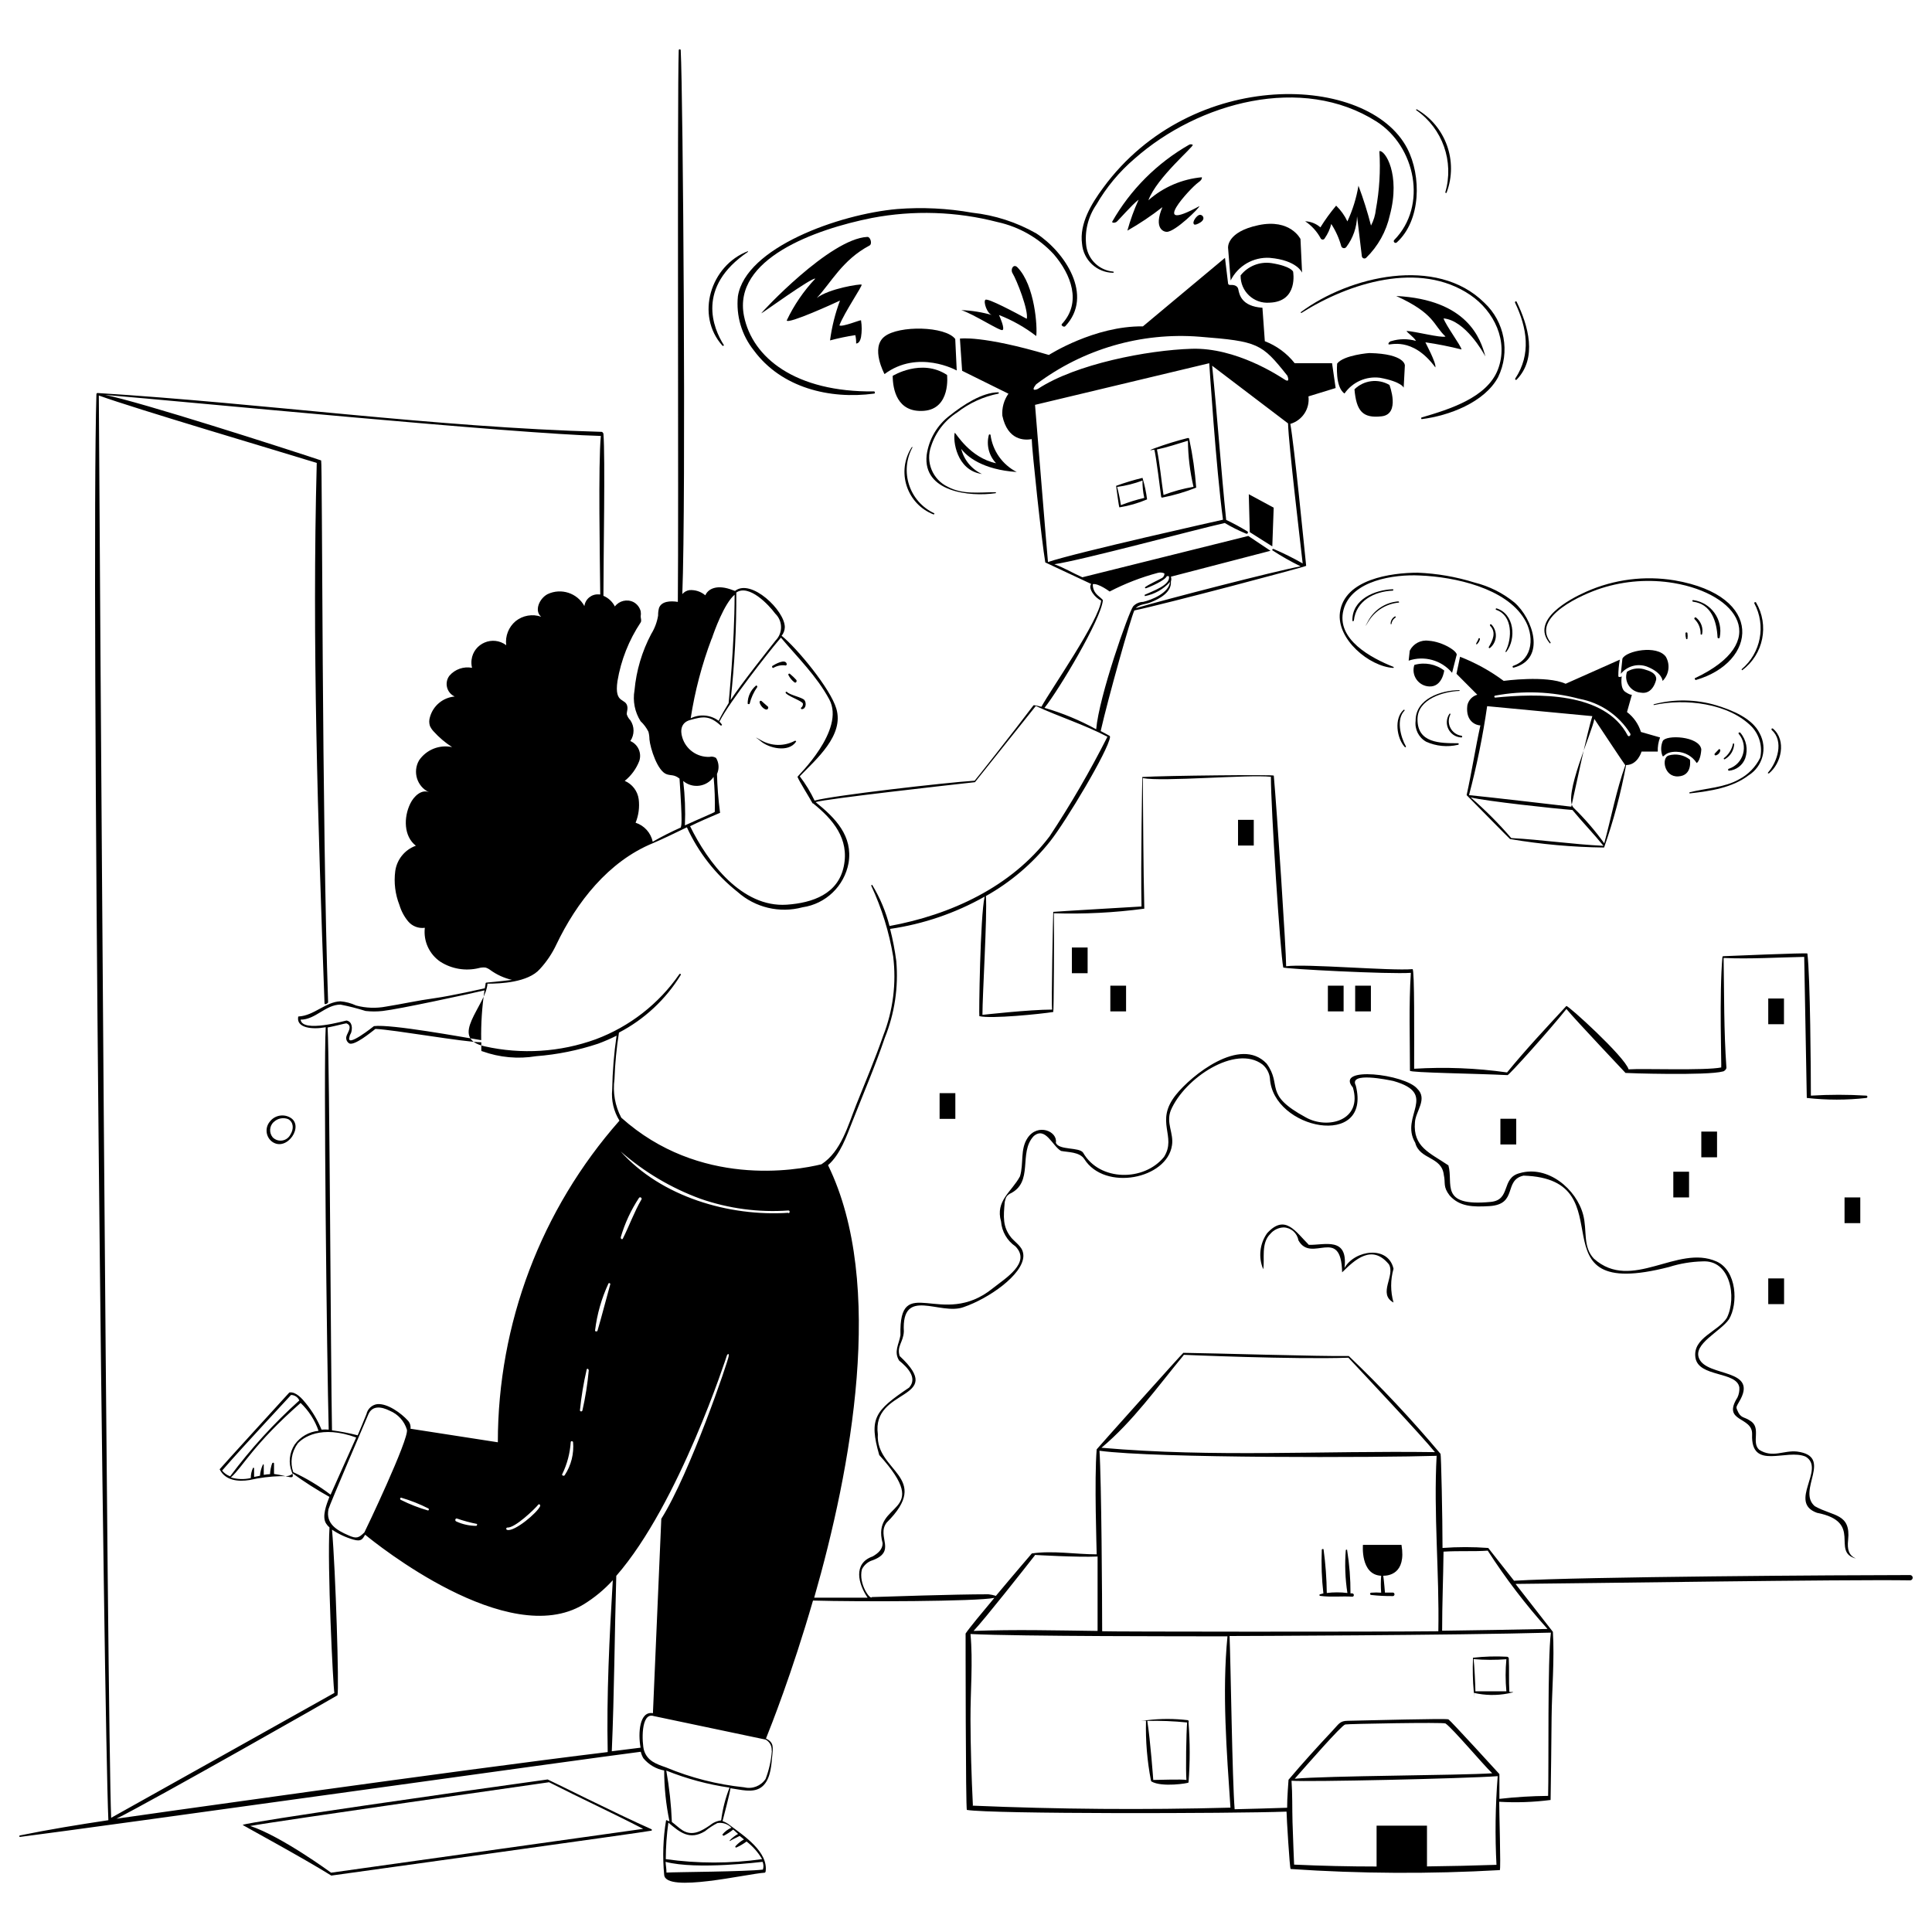 <svg xmlns="http://www.w3.org/2000/svg" viewBox="0 0 400 400" id="Dropshipping-2--Streamline-Milano.svg" height="400" width="400"><desc>Dropshipping 2 Streamline Illustration: https://streamlinehq.com</desc><g fill="#000000"><path d="M159.022 146.66C159.077 146.557 159.077 146.433 159.022 146.33C158.795 146.123 157.888 145.36 157.661 145.134C157.509 145.018 157.29 145.111 157.266 145.3C157.263 145.327 157.264 145.354 157.269 145.381C157.393 146.309 158.754 147.402 159.022 146.66ZM162.652 143.422C162.92 144.082 166.158 145.134 166.24 145.69C166.268 146.011 166.127 146.323 165.869 146.515C165.773 146.621 165.828 146.791 165.968 146.821C165.976 146.823 165.984 146.824 165.993 146.825C166.88 146.825 167.003 145.525 166.55 144.948S163.58 143.937 162.92 143.257C162.879 143.154 162.59 143.257 162.652 143.422ZM164.487 141.277C164.797 141.483 165.065 141.03 164.859 140.761C164.463 140.325 164.036 139.918 163.58 139.545C163.485 139.418 163.288 139.441 163.225 139.587C163.196 139.655 163.206 139.733 163.25 139.792C163.545 140.374 163.968 140.882 164.487 141.277ZM155.207 145.69C155.516 144.447 156.055 143.272 156.795 142.226C156.795 142.061 156.671 141.834 156.506 141.958C155.419 142.876 154.793 144.226 154.795 145.649C154.795 145.793 155.166 145.855 155.207 145.69ZM160.095 138.287C160.815 137.858 161.653 137.67 162.487 137.751C162.665 137.855 162.889 137.727 162.89 137.521C162.89 137.494 162.887 137.467 162.879 137.441C162.59 136.286 160.425 137.544 159.909 137.874C159.782 138.016 159.856 138.243 160.043 138.282C160.06 138.285 160.077 138.287 160.095 138.287ZM164.549 153.383C162.354 154.552 159.71 154.505 157.558 153.259S157.352 153.259 157.434 153.403C159.167 154.929 163.229 155.857 164.776 153.609C164.941 153.465 164.693 153.3 164.549 153.383ZM59.971 231.316C58.555 230.571 56.807 230.964 55.846 232.244C54.81 233.506 55.025 235.376 56.321 236.369C59.414 238.596 63.167 232.946 59.971 231.316ZM56.651 232.327C57.448 231.536 58.638 231.294 59.682 231.708C60.816 232.368 60.837 233.77 60.136 234.884C59.439 236.287 57.571 236.591 56.465 235.482C55.682 234.539 55.763 233.151 56.651 232.306ZM113.384 368.417C94.535 371.015 52.114 377.099 50.237 377.821C50.092 377.821 62.755 384.668 68.591 388.318C68.591 388.318 134.873 379.141 134.894 379.017C134.985 378.943 134.985 378.803 134.894 378.728C127.676 375.552 113.528 368.417 113.384 368.417ZM68.55 387.72S58.238 380.151 51.804 378.048C57.022 377.078 113.673 368.994 113.673 368.994C120.354 372.397 126.459 375.181 133.161 378.646ZM285.956 326.243C285.863 327.41 285.863 328.582 285.956 329.749C285.269 329.693 284.58 329.693 283.893 329.749C283.646 329.749 283.522 330.161 283.893 330.223C285.4 330.393 286.915 330.468 288.43 330.45C288.708 330.383 288.809 330.041 288.613 329.834C288.563 329.782 288.5 329.745 288.43 329.728H286.739S286.554 327.336 286.389 326.243C287.42 326.243 291.194 325.913 290.163 319.85H282.182S281.625 326.037 285.956 326.243ZM279.975 330.574C280.408 330.574 280.408 329.935 279.975 329.893H279.604C279.618 326.882 279.384 323.875 278.903 320.902C278.903 320.757 278.655 320.902 278.635 320.902C278.394 323.874 278.505 326.864 278.965 329.811C277.547 329.636 276.113 329.636 274.696 329.811C274.663 326.81 274.442 323.814 274.036 320.84C274.036 320.613 273.685 320.696 273.664 320.84C273.533 323.862 273.643 326.889 273.994 329.893L273.334 330.079C273.207 330.079 273.128 330.216 273.192 330.326C273.221 330.378 273.276 330.409 273.334 330.409C275.541 330.718 277.789 330.43 279.975 330.574ZM245.947 356.146C243.132 355.806 240.287 355.806 237.471 356.146S237.245 356.146 237.265 356.291C237.162 360.44 237.508 364.589 238.296 368.664C238.318 368.737 238.361 368.802 238.42 368.85C240.586 370.087 246.051 369.2 246.071 369.056C246.391 364.903 246.391 360.732 246.071 356.579C246.162 356.426 246.106 356.228 245.947 356.146ZM245.638 368.52C244.524 368.334 239.967 368.52 238.771 368.52C238.771 368.52 238.173 360.271 237.533 356.291C240.287 356.231 243.042 356.341 245.782 356.621C245.597 358.683 245.473 366.623 245.638 368.561ZM305.176 350.496C307.48 351.022 309.867 351.064 312.188 350.619S312.497 350.392 312.497 350.269C312.353 347.938 312.497 345.629 312.374 343.298C312.374 343.175 312.105 342.989 312.023 343.01C309.67 342.882 307.311 342.951 304.97 343.216C304.948 343.261 304.948 343.315 304.97 343.36C304.867 345.678 304.922 348 305.135 350.31S305.176 350.475 305.176 350.496ZM311.879 343.525C311.672 345.734 311.672 347.957 311.879 350.166H305.465C305.465 348.949 305.238 344.515 305.094 343.504C307.365 343.692 309.648 343.699 311.92 343.525Z" stroke-width="1"></path><path d="M395.484 326.099C381.852 326.099 327.614 326.429 313.467 327.274L308.125 320.489C304.974 320.257 301.81 320.257 298.659 320.489C298.659 314.117 298.371 301.166 298.247 301.001C292.291 293.907 285.951 287.147 279.253 280.749C273.541 280.852 250.711 280.151 244.999 280.089C244.875 280.089 227.057 300.011 227.057 300.073C226.541 306.26 227.057 320.881 227.057 321.809C222.644 321.809 218.004 320.984 213.631 321.624C213.631 321.624 209.816 326.058 206.187 330.409C205.685 330.241 205.166 330.131 204.64 330.079C197.443 330.079 183.357 330.574 180.511 330.656C180.222 331.358 177.686 327.934 178.449 324.923C178.836 324.142 179.486 323.521 180.284 323.17C185.956 321.294 181.357 318.18 183.563 315.251C193.091 305.785 181.254 304.672 181.749 296.959C180.408 287.184 196.185 290.009 186.265 280.749C185.626 278.687 187.028 277.903 187.131 275.676C186.616 266.231 194.617 272.438 199.505 270.623C204.702 268.85 211.775 263.942 211.879 260.065C211.879 258.312 210.765 257.734 209.424 256.311C207.527 254.001 207.754 251.898 208.022 248.846C208.249 248.103 208.166 247.794 208.991 247.196C214.188 244.824 210.744 238.679 214.023 235.214C216.477 233.152 217.88 237.276 219.674 238.287C221.076 238.576 223.51 238.452 224.5 239.978C228.748 246.68 241.637 244.102 242.648 237.111C243.04 234.595 241.369 232.512 242.4 229.893C245.267 223.15 255.846 216.241 261.353 220.366C262.221 221.078 262.783 222.097 262.92 223.212C263.477 233.894 284.079 237.936 280.697 224.738C279.212 221.85 287.296 223.562 288.492 223.81C297.999 226.511 289.709 231.028 293.009 236.596C293.916 240.143 298.494 239.38 298.927 243.257C299.319 244.989 298.701 245.649 300.124 247.505C302.186 249.836 304.949 249.918 308.373 249.712C314.333 249.341 311.219 244.35 315.426 243.401C337.575 244.082 316.271 269.86 345.576 262.312C347.8 261.608 350.112 261.22 352.444 261.158C358.259 260.766 359.62 268.582 357.538 272.83C355.785 275.676 350.402 276.955 351.021 281.079S359.6 283.863 360.115 287.266C360.158 287.975 360.024 288.684 359.724 289.328C356.445 294.525 362.899 293.185 362.755 296.979C362.466 304.589 369.932 299.825 373.871 301.599C377.995 304.156 370.138 311.024 376.181 313.21C385.873 315.107 378.985 321.252 384.223 322.675C382.8 322.015 382.409 320.861 382.635 318.819C383.213 313.292 379.542 313.993 375.747 311.848C371.912 308.611 379.728 301.537 372.056 300.527C369.313 300.217 367.003 301.949 364.219 300.155C362.508 298.609 364.776 295.536 362.301 294.113C361.064 293.267 360.363 293.721 359.641 291.865C359.394 291.287 359.538 291.164 360.033 290.277C364.322 283.203 353.434 285.183 351.784 281.265C350.464 278.233 356.156 275.738 357.971 273.139C359.889 269.943 359.62 263.075 355.393 261.178C347.288 257.549 337.843 267.571 330.006 260.601C327.655 258.126 328.645 254.806 327.779 251.506C326.376 246.165 320.458 241.195 314.642 242.886C310.703 243.876 312.93 248.454 308.6 248.846C297.876 249.856 300.969 245.072 299.876 241.277C296.04 238.679 292.514 237.483 292.947 232.368C293.071 230.058 295.648 227.542 293.421 225.398C290.905 222.387 276.242 220.634 280.099 225.15C282.161 232.017 274.84 233.894 270.344 231.337C261.435 226.511 265.601 224.82 262.239 220.201C256.754 214.426 246.587 222.737 243.473 226.656C238.977 232.265 243.72 235.214 240.998 239.524C236.873 244.639 227.655 244.618 224.252 238.658C223.448 237.441 219.241 238.204 218.602 236.596C219.014 234.224 214.848 232.471 212.745 235.606C211.177 237.957 211.982 240.885 211.177 243.546C209.466 246.763 206.022 248.578 207.259 252.908C207.42 254.981 208.512 256.87 210.229 258.043C213.549 261.426 208.166 264.643 205.547 266.726C194.968 275.325 186.079 263.075 186.43 276.439C186.141 278.274 184.986 279.842 186.162 281.698C187.874 283.08 190.018 285.286 188.224 287.287C181.13 292.071 179.851 293.638 182.037 301.248C193.504 313.931 180.284 310.529 182.738 319.499C182.738 320.757 181.852 321.562 180.676 322.242C176.552 323.686 177.707 327.975 179.624 330.78H168.571C176.18 304.239 183.44 265.818 171.437 241.236C174.015 238.947 175.232 235.317 176.49 232.162C178.758 226.408 181.212 220.696 183.192 214.859C185.227 209.821 186.039 204.372 185.564 198.959C185.27 196.722 184.843 194.505 184.285 192.319C191.166 191.323 197.803 189.057 203.856 185.637C202.928 189.761 202.66 210.384 202.763 210.384C205.217 210.982 215.57 209.93 218.065 209.518C218.189 209.518 218.272 192.339 218.189 189.081C224.446 189.28 230.71 188.963 236.915 188.132C236.708 179.12 236.688 170.108 236.605 161.096C240.73 161.9 258.445 160.312 263.126 160.827C263.126 167.303 265.044 197.186 265.684 200.3C265.684 200.588 287.812 201.743 292.101 201.413C291.668 207.971 291.916 215.107 291.916 221.685C291.916 222.098 305.651 222.263 312.126 222.593C312.435 222.593 320.664 213.478 324.314 208.899C326.191 211.209 336.544 222.098 336.544 222.139S353.475 222.737 356.713 221.83C356.981 221.83 357.476 221.335 357.434 221.026C356.898 213.436 356.981 205.909 356.857 198.34C362.384 198.588 368.014 198.217 373.541 198.114C373.541 198.114 373.995 222.325 374.077 227.315C378.188 227.783 382.339 227.783 386.451 227.315C386.633 227.261 386.689 227.029 386.55 226.898C386.522 226.872 386.488 226.852 386.451 226.841C382.612 226.604 378.762 226.604 374.923 226.841C374.923 221.912 374.799 202.341 374.201 197.412C374.201 197.227 356.878 197.969 356.836 197.969C356.729 197.956 356.63 198.028 356.61 198.134C355.929 205.703 356.445 220.984 356.362 221.005C352.959 221.685 340.235 221.191 337.183 221.397C336.379 218.757 324.541 208.013 324.294 208.281C320.169 212.735 315.879 217.313 312.023 222.036C305.652 221.133 299.205 220.877 292.782 221.273C292.782 214.694 292.885 200.65 292.452 200.65C287.915 201.042 270.406 199.495 266.282 200.052C266.282 196.67 264.343 167.365 263.724 160.58C263.724 160.353 241.184 160.58 236.502 160.869C236.502 160.869 236.152 178.831 236.337 187.678C236.337 187.678 218.086 188.751 218.065 188.792S217.612 208.384 217.839 209.023C213.095 209.023 203.403 210.116 203.403 210.116C203.403 205.992 204.413 189.596 204.124 185.513C209.264 182.63 213.789 178.77 217.447 174.15C220.705 170.025 229.49 155.362 229.82 152.599C229.82 152.599 229.82 152.393 229.697 152.331C229.099 152.001 228.501 151.671 227.882 151.362C229.511 144.226 234.069 128.078 234.852 126.387C241.039 125.109 270.447 117.313 270.427 117.148C269.891 111.972 267.973 92.401 267.148 87.761C269.626 87.041 271.216 84.63 270.901 82.069L276.531 80.337L275.789 75.202H268.055C266.442 73.151 264.304 71.576 261.868 70.644L261.373 63.715C257.001 63.426 256.589 60.931 256.383 59.92S255.063 58.992 254.65 58.992C254.449 59.016 254.269 58.865 254.258 58.662L253.619 53.383L236.626 67.571C226.583 67.447 217.158 73.49 217.158 73.49C203.258 69.365 198.742 70.108 198.742 70.108L199.196 76.769L208.785 81.512C207.849 82.839 207.404 84.451 207.527 86.07C208.62 91.226 212.126 91.184 213.611 90.916C213.611 92.834 215.673 112.116 216.416 116.447L225.923 120.902C225.16 121.892 226.892 123.933 227.985 124.325C227.573 128.45 217.674 142.597 215.611 146.33C215.158 146.206 214.023 145.917 213.961 146.041C210.043 151.259 201.856 161.611 201.794 161.632C196.02 162.003 172.427 164.684 168.653 165.756C167.81 163.975 166.78 162.288 165.58 160.724C168.962 157.198 174.819 152.269 173.149 146.701C171.932 142.576 165.024 134.203 161.827 131.626C162.237 131.124 162.469 130.5 162.487 129.852C162.487 126.387 155.496 119.706 152.175 122.345L151.763 122.201C148.422 120.881 146.587 121.933 146.03 123.253C145.114 122.474 143.928 122.089 142.73 122.18C142.158 122.269 141.638 122.562 141.266 123.005C142.05 102.609 141.41 19.417 140.936 10.405C140.936 10.246 140.764 10.147 140.627 10.226C140.563 10.263 140.524 10.331 140.524 10.405C140.194 19.541 140.524 107.332 140.338 124.614C138.791 124.366 136.956 124.47 136.44 125.872C136.306 126.383 136.244 126.911 136.255 127.439C136.035 128.792 135.552 130.088 134.832 131.254C132.915 134.877 131.737 138.845 131.367 142.927C130.976 145.14 131.425 147.42 132.625 149.32C133.296 149.944 133.848 150.685 134.254 151.506C134.386 152.018 134.455 152.544 134.46 153.073C134.625 154.888 136.131 159.714 138.069 160.312C139.018 160.621 139.534 160.312 140.689 161.199C141.328 170.891 141.08 170.706 140.957 171.325C138.968 172.206 137.027 173.19 135.141 174.274C134.747 172.421 133.395 170.92 131.594 170.335C132.223 168.787 132.443 167.104 132.233 165.447C132 163.77 130.904 162.337 129.346 161.673C130.695 160.587 131.733 159.164 132.357 157.548C132.904 155.9 132.098 154.107 130.501 153.424C131.39 152.125 131.39 150.413 130.501 149.114C130.15 148.764 129.895 148.331 129.758 147.856C129.758 147.381 129.965 146.886 129.903 146.412C129.676 144.35 127.119 145.979 127.841 141.009C128.57 136.667 130.207 132.528 132.646 128.862C132.873 128.47 132.646 128.017 132.646 127.625C132.707 127.27 132.707 126.907 132.646 126.552C132.436 125.741 131.898 125.053 131.161 124.655C129.825 123.987 128.202 124.369 127.304 125.562C126.797 124.571 125.958 123.79 124.933 123.356C124.933 115.334 125.325 94.711 124.933 89.782C124.933 89.782 124.788 89.431 124.582 89.411C89.668 88.441 55.001 83.533 20.169 81.368C20.066 81.368 19.963 81.512 19.963 81.574C18.808 120.159 21.489 355.445 22.437 376.852C16.25 377.78 10.187 378.769 4.124 380.007C3.939 380.007 3.98 380.357 4.124 380.316C20.375 378.254 122.541 363.942 132.666 362.684C132.775 363.155 132.956 363.607 133.203 364.024C134.298 365.348 135.823 366.246 137.513 366.561C137.517 370.095 137.883 373.619 138.606 377.078C138.441 377.078 137.946 376.79 137.905 376.852C137.284 380.6 137.152 384.412 137.513 388.194S154.712 387.926 158.342 387.72C158.342 387.72 158.507 387.575 158.507 387.534C159.125 383.41 153.97 380.048 151.206 377.965C150.73 377.562 150.185 377.247 149.598 377.037C149.886 375.841 151.124 371.304 151.227 370.232C153.289 370.5 155.846 371.304 157.599 370.046S159.662 366.128 159.827 364.065C160.095 361.611 160.239 360.786 158.589 359.941C159.579 357.487 163.992 346.371 168.323 331.378C177.624 331.646 202.31 331.584 205.877 330.821C203.217 333.997 200.722 337.008 199.917 338.204C199.917 338.204 199.917 374.707 200.185 374.727C205.465 375.594 255.104 375.49 266.364 375.078C266.364 376.089 267.024 386.936 267.21 386.957C281.627 387.933 296.091 388.009 310.518 387.184C310.765 387.184 310.373 374.397 310.394 373.036C313.945 373.247 317.508 373.122 321.035 372.665C321.138 366.994 321.18 361.199 321.241 355.528S321.86 343.669 321.51 337.854L313.776 327.934C328.501 327.81 381.831 326.986 395.422 327.192C395.842 327.216 396.131 326.775 395.941 326.399C395.853 326.224 395.679 326.11 395.484 326.099ZM214.539 79.553C224.241 72.254 236.278 68.755 248.381 69.716S261.208 71.077 266.529 77.779C266.529 77.779 267.23 79.388 265.972 78.584S255.908 71.923 246.71 72.211S222.788 75.367 214.972 80.46C214.972 80.522 213.095 81.347 214.539 79.553ZM214.291 83.822L250.361 75.202S251.763 96.938 253.207 107.6C253.207 107.6 222.767 114.385 216.972 116.365C216.931 116.344 214.291 83.822 214.291 83.822ZM218.292 116.818C224.067 115.973 247.288 109.683 253.578 108.281C254.993 109.124 256.468 109.862 257.991 110.487C258.182 110.575 258.395 110.423 258.376 110.214C258.367 110.117 258.306 110.033 258.218 109.992C256.809 109.135 255.356 108.35 253.867 107.641C252.774 97 252.052 86.338 250.959 75.717L266.673 87.658C266.838 92.483 269.169 111.828 269.705 116.653C267.745 115.531 265.721 114.525 263.642 113.642C263.456 113.642 263.312 113.828 263.456 113.952C265.324 115.172 267.267 116.274 269.272 117.251C263.642 118.324 241.534 124.036 235.141 125.913C235.945 125.047 237.203 125.15 238.296 124.676C240.07 123.975 242.607 122.613 242.421 120.386C242.534 120.066 242.534 119.717 242.421 119.396L263.044 114.034L258.445 110.962L224.087 119.52C221.839 118.509 220.478 117.623 218.292 116.818ZM228.336 124.387C228.34 124.332 228.34 124.277 228.336 124.222C227.882 123.706 227.284 123.376 226.851 122.82C226.434 122.285 226.222 121.62 226.253 120.943C227.408 120.716 229.738 122.469 229.738 122.469C232.927 120.814 236.288 119.514 239.761 118.592C240.202 118.487 240.666 118.53 241.08 118.716C241.106 119.084 240.933 119.438 240.627 119.644C240.235 119.891 237.822 121.005 237.141 121.52C237.038 121.568 237.025 121.709 237.118 121.775C237.161 121.805 237.217 121.811 237.265 121.788C238.07 121.541 241.225 120.159 241.575 119.293C241.719 119.268 241.865 119.268 242.008 119.293C242.442 121.129 238.585 122.387 237.038 123.129C236.915 123.129 237.038 123.438 237.038 123.418C239.041 123.026 240.863 121.999 242.235 120.489C242.008 122.758 238.482 124.201 236.667 124.614C235.882 124.627 235.136 124.963 234.605 125.542C233.677 126.779 227.552 144.102 226.954 150.99C223.562 149.119 219.972 147.632 216.251 146.556C219.179 142.906 227.944 128.264 228.336 124.304ZM152.444 122.675C155.063 120.881 159.146 125.191 160.507 127.047C162.068 128.542 162.114 131.022 160.61 132.574C159.723 133.708 153.268 141.793 151.268 144.948C152.095 137.526 152.488 130.061 152.444 122.593ZM147.35 132.286C147.865 130.718 149.928 124.964 152.093 123.129C152.093 133.605 150.835 145.525 150.856 145.567C150.113 146.783 149.391 148 148.793 149.237C147.116 147.981 144.871 147.781 142.998 148.722C143.871 143.079 145.329 137.543 147.35 132.203ZM142.875 149.072C145.576 148.309 146.875 148.103 149.206 150.207C149.329 150.207 149.556 150.207 149.453 150.001C149.306 149.787 149.14 149.587 148.958 149.402C151.021 145.278 159.476 134.616 160.94 132.904L161.683 132.017C165.147 136.142 169.066 139.937 171.685 144.783C175.129 151.155 165.065 160.724 165.106 160.828C165.457 161.756 167.725 165.344 168.241 166.334C168.274 166.343 168.31 166.343 168.344 166.334C172.468 169.654 175.871 173.655 174.696 179.367S168.261 186.936 162.879 187.307C153.598 187.926 146.545 178.563 142.875 171.056C144.813 170.108 146.999 169.159 149.061 168.293C149.096 168.243 149.096 168.178 149.061 168.128C148.72 165.514 148.513 162.885 148.443 160.25C148.936 159.181 148.866 157.937 148.257 156.93C147.855 156.667 147.361 156.584 146.896 156.703C144.328 156.805 142.014 155.161 141.266 152.702C140.771 151.155 141.06 149.567 142.875 149.072ZM147.742 160.848C147.973 163.254 148.055 165.671 147.989 168.087C147.865 168.252 144.937 169.448 141.802 170.891C141.933 167.821 141.816 164.745 141.452 161.694C143.383 163.335 146.312 162.942 147.742 160.848ZM135.203 174.562C137.265 173.676 139.204 172.747 142.215 171.283C144.599 176.505 148.19 181.085 152.691 184.647C156.352 187.918 161.417 189.12 166.158 187.843C170.967 187.147 174.799 183.465 175.685 178.687C176.613 173.077 172.943 169.345 168.859 166.066C171.148 165.365 196.308 162.56 201.856 161.941C201.856 161.941 214.456 146.185 214.456 146.165C219.344 148.433 224.5 150.021 229.284 152.537C225.688 159.635 221.688 166.521 217.302 173.16C209.383 183.636 196.803 189.411 184.161 191.721C183.402 188.743 182.207 185.894 180.614 183.265C180.614 183.121 180.326 183.265 180.387 183.389C182.556 188.042 184.083 192.967 184.924 198.031C185.607 203.576 184.898 209.203 182.862 214.406C181.192 219.231 179.191 223.933 177.294 228.677C175.562 233.028 174.159 238.39 170.076 241.05C164.755 242.35 144.792 245.876 128.624 231.399C127.333 228.951 126.842 226.159 127.222 223.418C127.335 220.192 127.645 216.975 128.15 213.787C133.412 211.044 137.831 206.924 140.936 201.867C141.06 201.661 140.771 201.516 140.647 201.702C136.388 207.851 130.351 212.55 123.345 215.169C115.977 217.843 107.998 218.351 100.35 216.633S100.618 208.239 100.928 203.661C103.609 203.661 109.342 203.414 111.775 200.63C113.161 199.129 114.309 197.425 115.178 195.577C119.365 186.812 125.964 178.336 135.203 174.562ZM103.073 298.609L84.986 295.804C85.074 295.168 84.86 294.528 84.409 294.072C83.11 292.649 80.284 290.524 78.098 290.71C76.998 290.865 76.11 291.687 75.871 292.772C75.273 294.257 74.675 295.721 74.056 297.165C72.305 296.715 70.528 296.37 68.736 296.134C68.467 282.11 68.241 220.386 67.828 212.735C69.602 212.385 71.128 211.951 71.705 211.869C73.169 212.405 71.829 213.931 71.705 214.632C71.582 215.201 71.851 215.782 72.365 216.055C73.499 216.447 76.737 213.787 77.727 213.024C81.584 213.189 96.081 215.787 99.649 215.787V217.458C99.649 217.58 99.754 217.676 99.876 217.664C103.434 218.946 107.261 219.294 110.992 218.675C115.371 218.337 119.693 217.464 123.86 216.076C125.154 215.595 126.421 215.044 127.655 214.426C127.116 218.122 126.813 221.849 126.748 225.583C126.53 227.835 127.059 230.096 128.253 232.017C112.026 250.405 103.072 274.085 103.073 298.609ZM126.376 265.798C125.469 269.015 124.665 272.253 123.716 275.47C123.716 275.738 123.159 275.697 123.2 275.47C123.608 272.092 124.547 268.799 125.984 265.715C126.092 265.598 126.285 265.641 126.333 265.792C126.334 265.794 126.335 265.796 126.335 265.798ZM121.901 283.678C121.648 286.488 121.207 289.278 120.581 292.03C120.525 292.228 120.274 292.291 120.131 292.143C120.1 292.111 120.078 292.072 120.066 292.03C120.342 289.205 120.803 286.401 121.447 283.636C121.447 283.245 121.922 283.389 121.86 283.678ZM118.643 298.505C118.871 300.945 118.26 303.389 116.91 305.435C116.725 305.682 116.25 305.435 116.395 305.229C117.423 303.126 118.026 300.841 118.168 298.505C118.261 298.339 118.499 298.334 118.597 298.498C118.599 298.5 118.6 298.503 118.601 298.505ZM111.858 311.787C111.198 313.271 106.517 317.128 105.052 316.757C104.862 316.755 104.745 316.548 104.841 316.384C104.885 316.309 104.965 316.263 105.052 316.262C106.599 316.385 110.703 312.447 111.445 311.518C111.652 311.312 111.92 311.58 111.817 311.787ZM98.597 315.911C97.173 315.909 95.766 315.599 94.473 315.004C94.102 314.859 94.267 314.261 94.638 314.406C95.985 314.871 97.363 315.244 98.762 315.519C98.824 315.602 98.762 315.911 98.556 315.932ZM68.014 312.446C68.199 311.622 76.057 293.329 76.263 292.834C77.067 290.958 78.944 291.205 80.676 292.071C82.393 292.776 83.702 294.214 84.244 295.989S75.52 317.19 75.438 317.272C74.262 318.427 73.788 318.633 72.097 317.85C69.808 316.86 67.374 315.499 68.014 312.447ZM56.362 302.919C56.096 303.655 55.943 304.426 55.908 305.208C55.472 305.224 55.038 305.273 54.609 305.352V303.29C54.608 303.211 54.521 303.162 54.453 303.203C54.422 303.221 54.403 303.254 54.403 303.29C54.076 303.998 53.88 304.76 53.825 305.538L52.608 305.785V303.95C52.552 303.857 52.417 303.857 52.361 303.95C52.069 304.598 51.921 305.302 51.928 306.012C50.566 306.332 49.144 306.29 47.803 305.888C50.381 303.579 52.382 299.124 62.239 290.463C63.92 292.063 65.193 294.043 65.951 296.237C63.979 296.426 62.183 297.455 61.023 299.062C59.898 300.753 59.674 302.888 60.425 304.775S59.806 305.558 56.733 305.167V302.96C56.686 302.825 56.51 302.792 56.417 302.9C56.412 302.906 56.407 302.912 56.403 302.919ZM47.618 305.641C46.978 305.404 46.415 304.997 45.989 304.465C50.608 299.145 60.26 288.854 60.26 288.813C61.003 288.823 61.672 289.266 61.971 289.947C56.695 294.694 51.901 299.951 47.659 305.641ZM61.538 298.959C62.755 297.577 66.446 294.979 73.747 297.619C73.19 298.877 68.447 309.415 68.447 309.456C66.044 307.629 63.451 306.066 60.713 304.795C60.03 302.825 60.353 300.646 61.579 298.959ZM83.11 310.095C85.045 310.66 86.923 311.406 88.719 312.323C88.853 312.448 88.809 312.671 88.637 312.735C86.717 312.188 84.853 311.463 83.068 310.57C82.697 310.487 82.821 309.972 83.151 310.095ZM71.726 211.292C71.52 211.292 62.569 213.911 62.239 211.106C65.333 211.106 67.374 208.013 70.488 207.992C72.245 208.332 73.98 208.773 75.685 209.312C76.864 209.446 78.054 209.446 79.233 209.312C82.718 208.92 96.762 205.868 100.309 205.043C99.795 208.455 99.567 211.904 99.628 215.354C95.793 214.736 80.965 211.993 77.418 212.446C77.418 212.446 71.54 217.148 72.365 214.674C72.365 214.385 72.571 214.117 72.695 213.828C72.984 212.9 72.963 211.539 71.767 211.292ZM20.457 81.883C27.861 84.585 57.95 93.473 65.58 95.845C64.59 133.11 65.828 170.52 67.189 207.765C67.189 208.074 67.931 207.765 67.931 207.497C66.632 170.19 66.756 95.433 66.488 95.329C58.878 92.793 29.057 83.203 21.757 81.76C38.729 83.183 106.991 89.844 124.397 90.256C123.84 95.948 124.211 116.179 124.273 123.067H123.984C122.503 122.944 121.187 124.007 120.994 125.48C119.511 122.772 116.176 121.688 113.384 123.005C111.672 123.892 110.559 126.449 112.043 127.687C110.245 127.063 108.252 127.406 106.764 128.594C105.304 129.815 104.565 131.696 104.805 133.585C102.046 131.496 98.06 133.177 97.63 136.611C97.561 137.164 97.595 137.725 97.731 138.266C95.992 137.932 94.206 138.554 93.05 139.895C91.948 141.35 92.481 143.452 94.143 144.205C91.7 144.415 89.649 146.129 89.008 148.495C88.823 149.079 88.823 149.705 89.008 150.289C89.193 150.698 89.444 151.075 89.75 151.403C90.883 152.664 92.18 153.767 93.607 154.682C90.979 154.122 88.274 155.206 86.76 157.425C85.387 159.805 86.339 162.849 88.822 164.024C87.275 163.343 85.667 164.87 84.945 166.375C83.543 169.242 83.584 173.16 86.1 175.098C83.809 175.92 82.164 177.946 81.831 180.357C81.522 182.73 81.82 185.143 82.697 187.369C83.066 188.614 83.683 189.772 84.512 190.772C85.359 191.771 86.658 192.269 87.956 192.092C87.632 194.868 88.89 197.592 91.214 199.145C93.559 200.618 96.398 201.086 99.092 200.444C99.554 200.311 100.037 200.269 100.515 200.32C100.865 200.427 101.193 200.594 101.485 200.815C102.835 201.801 104.372 202.502 106.001 202.877C103.526 203.187 100.722 203.434 100.722 203.434C100.633 203.432 100.556 203.492 100.536 203.579C100.536 203.929 100.412 204.259 100.371 204.61C100.371 204.61 93.421 206.198 89.936 206.672S83.275 207.868 79.913 208.404C77.86 208.794 75.745 208.717 73.726 208.177C72.7 207.698 71.597 207.404 70.468 207.311C67.395 207.435 65.003 210.281 61.848 210.446C61.759 210.441 61.694 210.528 61.724 210.611C61.394 212.818 64.652 213.209 67.436 212.673C66.962 220.592 67.684 281.945 68.055 295.989C67.561 295.948 67.064 295.948 66.57 295.989C65.76 294.017 64.662 292.175 63.312 290.524C62.59 289.617 61.249 288.07 59.909 288.297C59.909 288.297 45.473 304.115 45.473 304.197C46.649 306.569 49.371 306.796 51.66 306.425C53.793 305.94 55.969 305.671 58.156 305.62C59.187 305.62 59.888 305.744 60.61 305.063C63.04 306.83 65.574 308.448 68.199 309.91C67.56 311.56 66.611 314.034 67.519 315.437C67.712 315.738 67.948 316.009 68.22 316.241C67.725 324.036 68.962 349.238 69.23 350.496C69.23 350.496 30.645 372.108 23.015 376.357C22.21 357.672 20.581 103.64 20.458 81.883ZM24.108 376.542C31.676 372.768 69.849 351.073 69.87 350.991C70.241 349.691 69.478 324.944 68.736 316.695C70.096 317.611 71.592 318.307 73.169 318.757C74.819 319.231 75.046 318.654 75.603 317.747C77.665 319.438 105.114 341.69 120.808 332.183C123.056 330.807 125.097 329.12 126.871 327.171C126.17 339.009 125.572 350.929 125.819 362.746C94.473 366.54 26.768 376.15 24.108 376.542ZM132.625 361.838L126.665 362.581C127.181 350.475 127.242 338.369 127.593 326.264C140.647 311.312 150.505 280.605 150.505 280.605S150.917 279.883 150.876 280.729S142.833 305.084 136.915 314.447L135.182 354.703C132.398 354.187 132.068 358.807 132.625 361.838ZM128.5 256.229C129.346 253.301 130.633 250.52 132.316 247.98C132.483 247.81 132.771 247.885 132.834 248.115C132.85 248.172 132.849 248.232 132.831 248.289C131.305 250.908 130.315 253.713 128.975 256.394C128.872 256.724 128.48 256.517 128.542 256.229ZM157.909 387.08C154.485 387.514 139.74 387.575 137.987 387.699C137.987 386.854 137.843 386.297 137.801 385.472C144.174 387.184 157.867 385.472 157.888 385.472C158.099 385.984 158.121 386.554 157.95 387.08ZM151.412 378.419C150.7 378.728 150.071 379.201 149.577 379.801C149.577 379.986 149.742 380.11 149.886 380.048C150.566 379.694 151.209 379.273 151.804 378.79L152.815 379.698C152.169 380.048 151.584 380.501 151.082 381.038V381.182C151.742 380.77 152.485 380.461 153.145 380.11L154.032 380.832C153.381 381.192 152.795 381.659 152.299 382.213C152.196 382.293 152.217 382.454 152.338 382.504C152.394 382.527 152.458 382.518 152.505 382.482C153.234 382.15 153.925 381.742 154.568 381.265C155.865 382.263 156.958 383.502 157.785 384.915C151.17 385.849 144.457 385.849 137.843 384.915C137.849 382.383 138.028 379.854 138.379 377.347C140.792 379.409 142.792 381.038 145.947 379.141C146.746 378.49 147.61 377.923 148.525 377.45C149.601 377.272 150.696 377.634 151.454 378.419ZM149.35 376.893C148.492 376.983 147.681 377.328 147.02 377.883C145.308 379.038 143.452 380.213 141.39 378.996C140.544 378.481 139.884 377.78 139.101 377.223C138.963 373.653 138.577 370.097 137.946 366.581C142.155 368.273 146.551 369.457 151.041 370.108C150.184 372.289 149.602 374.568 149.309 376.893ZM159.806 362.457C159.665 364.463 159.227 366.436 158.507 368.314C157.548 369.763 155.783 370.456 154.093 370.046C148.518 369.469 143.057 368.079 137.884 365.921C135.945 365.241 134.007 364.622 133.326 362.354C132.914 360.91 132.584 354.352 135.389 355.301L158.527 360.168C159.362 360.623 159.848 361.53 159.765 362.477ZM163.25 251.094C151 251.919 136.873 247.794 128.5 238.39C128.5 238.39 128.5 238.246 128.5 238.39C133.351 242.642 138.944 245.962 144.999 248.186C150.848 250.226 157.05 251.054 163.229 250.619C163.58 250.599 163.58 251.176 163.209 251.197ZM245.081 280.502S267.952 281.492 279.171 281.1C282.305 284.441 294.287 297.186 297.092 300.65C273.685 300.32 251.413 301.785 228.047 299.743C234.543 294.319 239.596 287.184 245.04 280.605ZM297.443 301.31C296.783 313.395 298.02 325.624 297.793 337.73C285.42 337.874 229.325 337.833 228.191 337.73C228.191 331.419 228.047 306.528 227.634 300.362C239.307 301.949 285.688 301.784 297.401 301.413ZM214.271 321.933S223.036 322.449 227.243 322.263V337.668C218.498 337.565 210.27 337.338 201.567 337.668C203.918 335.173 212.167 324.696 214.23 322.057ZM201.423 373.717C201.134 367.798 200.948 361.879 200.928 355.961S201.464 344.082 200.928 338.307C210.951 338.802 246.463 338.782 254.135 338.782C253 350.454 253.97 362.581 254.753 374.253Q228.026 374.975 201.382 373.841ZM309.878 386.091Q302.619 386.338 295.442 386.421V377.986H285.007V386.441Q276.469 386.441 267.931 386.049S267.684 380.151 267.601 377.264S267.601 371.531 267.395 368.685C270.736 368.953 302.846 368.252 310.084 367.736C309.592 373.897 309.51 380.084 309.837 386.256ZM268.055 368.272C270.674 365.303 277.665 357.281 278.511 357.033C278.861 356.909 298.824 356.538 299.278 356.827C300.825 357.899 307.053 365.344 308.95 367.138C302.083 367.592 274.716 367.633 268.055 368.272ZM320.478 371.82C317.122 371.85 313.77 372.056 310.435 372.438V367.303C310.435 367.283 300.33 356.229 299.897 355.981S283.275 356.208 279.047 356.27C277.377 356.27 277.17 356.971 275.871 358.332C272.757 361.653 269.684 365.035 266.776 368.479C266.776 368.479 266.467 372.376 266.488 374.274C262.879 374.397 259.249 374.501 255.62 374.583C255.125 368.602 254.815 344.68 254.568 338.72C256.63 338.72 300.99 338.576 321.097 338.019C320.375 343.525 320.685 366.19 320.52 371.82ZM298.577 337.627C298.577 332.038 298.804 326.882 298.866 321.252C302.227 321.046 305.052 321.252 308.022 321.046C311.705 326.773 315.843 332.193 320.396 337.256Q309.569 337.483 298.618 337.627Z" stroke-width="1"></path><path d="M288.513 269.675C287.863 267.39 287.863 264.969 288.513 262.684C287.42 257.775 280.47 258.786 278.367 262.519C279.15 255.961 274.242 257.817 270.984 257.734C268.179 254.929 266.055 251.279 262.343 255.321C260.8 257.502 260.495 260.327 261.538 262.787C261.889 260.724 261.023 257.425 262.982 255.486C263.672 254.655 264.686 254.159 265.766 254.125C267.287 254.172 268.564 255.285 268.818 256.785C271.499 261.673 277.665 253.671 277.872 263.426C280.511 260.807 284.058 257.487 287.564 261.776C288.925 264.127 285.193 267.881 288.513 269.675ZM256.321 169.737H259.579V175.057H256.321ZM229.882 204.074H233.141V209.394H229.882ZM221.922 196.175H225.18V201.496H221.922ZM194.535 226.326H197.793V231.646H194.535ZM310.641 232.121V236.946H313.92V231.626H310.641V232.121ZM346.442 242.597H349.701V247.918H346.442ZM352.237 234.286H355.496V239.607H352.237ZM366.096 206.734H369.354V212.055H366.096ZM381.893 247.918H385.151V253.238H381.893ZM366.096 265.158V270.005H369.375V264.684H366.096V265.158ZM280.573 204.074H283.832V209.394H280.573ZM274.923 204.074H278.181V209.394H274.923ZM183.13 69.675C180.161 71.984 183.13 77.449 183.13 77.449C190.121 72.252 198.082 76.707 198.082 76.707L197.773 70.19C195.751 67.509 186.121 67.324 183.13 69.675Z" stroke-width="1"></path><path d="M191.276 85.059C196.906 84.626 196.081 77.635 196.081 77.635C190.781 74.129 184.821 77.821 184.821 77.821C184.842 80.522 185.667 85.472 191.276 85.059ZM269.581 56.455L269.251 49.485S267.189 45.216 260.548 46.618S254.258 51.3 254.258 51.3L254.795 58.064C256.309 55.025 259.49 53.183 262.879 53.383C268.571 53.878 269.581 56.455 269.581 56.455Z" stroke-width="1"></path><path d="M263.25 54.476C260.819 54.116 258.38 55.084 256.857 57.012C256.785 60.303 259.577 62.933 262.858 62.663C268.859 62.457 267.725 56.249 267.725 56.249S267.375 55.136 263.25 54.476ZM276.84 75.284S276.387 80.151 278.367 81.471C280.014 79.099 282.845 77.843 285.708 78.212C290.266 79.058 290.616 80.275 290.616 80.275L290.864 75.635S290.864 73.263 283.605 73.098C283.605 73.057 278.119 73.51 276.84 75.284Z" stroke-width="1"></path><path d="M280.429 80.605C280.821 85.1 282.12 86.647 286.059 86.193S287.667 79.697 287.667 79.697C285.327 78.33 282.36 78.702 280.429 80.605ZM263.415 113.127L263.704 105.105L258.548 102.321L258.754 110.178L263.415 113.127ZM180.037 50.825C180.635 50.495 180.222 49.011 179.563 49.052C171.767 49.423 157.517 64.808 157.62 64.869S168.055 57.404 168.797 57.693C166.381 60.251 164.384 63.174 162.879 66.354C163.188 67.159 172.922 62.704 173.912 62.23C172.913 64.892 172.222 67.66 171.85 70.479C173.574 70.016 175.322 69.651 177.088 69.386C177.216 69.954 177.272 70.536 177.253 71.118C177.851 71.118 178.14 70.396 178.263 69.819C178.455 68.658 178.455 67.474 178.263 66.313C178.119 66.21 174.324 67.777 173.788 67.365C174.778 64.746 178.635 59.116 178.387 58.93S171.643 59.734 169.107 61.694C172.138 58.435 174.407 53.816 180.037 50.825ZM210.641 55.342C209.837 54.537 209.136 55.754 209.631 56.558C210.497 57.961 212.992 64.292 212.58 66.004C210.311 64.766 204.516 61.673 204.021 62.065S204.413 65.096 205.485 65.261C203.386 64.642 201.218 64.289 199.031 64.21C201.588 65.014 207.073 68.623 207.568 68.334S207.094 65.777 206.826 65.22C209.592 66.293 212.19 67.759 214.539 69.572C214.807 67.819 214.291 59.074 210.641 55.342ZM241.575 48C243.328 48 248.422 42.968 248.319 42.679C237.575 48.557 246.463 38.926 248.072 37.792C248.443 37.524 248.897 37.173 248.835 36.699C244.731 37.071 240.852 38.739 237.76 41.463C239.534 36.699 247.329 30.244 246.937 29.976C246.7 29.844 246.411 29.844 246.174 29.976C239.523 33.777 234.017 39.298 230.233 45.958C230.48 46.226 230.872 46.103 231.14 45.958S234.357 42.37 235.739 41.339C234.795 43.412 234.016 45.557 233.409 47.753C235.945 46.311 238.371 44.684 240.668 42.886C238.771 47.34 240.977 48.021 241.575 48ZM247.659 46.474C248.154 46.309 249.02 45.876 249.144 45.319C249.242 44.829 248.81 44.396 248.319 44.494C247.803 44.597 246.772 45.917 247.185 46.412C247.288 46.556 247.432 46.515 247.659 46.474ZM283.852 46.701C283.135 43.906 282.267 41.153 281.254 38.452C280.825 41.004 280.055 43.487 278.965 45.835C278.389 44.618 277.6 43.514 276.634 42.576C275.441 43.994 274.352 45.497 273.376 47.072C272.499 46.304 271.385 45.86 270.221 45.814C271.557 46.703 272.655 47.907 273.417 49.32C273.566 49.653 274.02 49.7 274.234 49.405C274.253 49.378 274.27 49.35 274.283 49.32C274.907 48.428 275.362 47.428 275.624 46.371C276.543 47.781 277.239 49.326 277.686 50.949C277.814 51.391 278.373 51.529 278.692 51.197C278.716 51.172 278.739 51.144 278.758 51.114C280.134 49.284 280.905 47.071 280.965 44.783L281.955 53.032C281.996 53.443 282.466 53.655 282.801 53.415C282.815 53.405 282.829 53.394 282.842 53.383C285.304 50.983 287.011 47.914 287.75 44.556C290.018 36.101 286.739 30.986 285.585 31.296C285.84 35.331 285.598 39.383 284.863 43.36C284.741 44.528 284.398 45.662 283.852 46.701ZM288.059 70.623C287.832 70.623 287.358 70.995 287.482 71.283S292.349 69.51 297.175 76.068C297.422 75.181 295.112 70.953 295.112 70.871C297.631 71.238 300.13 71.733 302.598 72.356C302.454 71.531 299.422 67.489 298.866 65.921C303.341 66.313 307.115 72.995 307.527 73.799C306.558 70.128 303.815 62.044 289.07 61.281C297.092 64.931 296.7 67.282 299.278 69.675C298.309 70.005 292.926 68.582 291.215 68.52C291.215 68.767 292.823 69.86 293.153 70.582C291.487 70.1 289.717 70.114 288.059 70.623ZM210.497 97.722C207.529 96.201 205.501 93.316 205.073 90.009C204.984 89.914 204.833 89.914 204.743 90.009C204.171 92.099 204.734 94.337 206.228 95.907C200.783 94.752 197.979 89.72 197.669 89.596C197.278 91.122 197.999 97.392 203.299 98.134C201.151 97.137 199.573 95.217 199.01 92.917C200.144 94.484 203.423 97.247 210.497 97.722ZM245.906 90.689C243.638 91.261 241.401 91.949 239.204 92.752S238.936 93.061 238.977 93.102C239.245 93.535 240.4 102.795 240.4 102.816C240.399 102.938 240.505 103.034 240.627 103.022C243.03 102.554 245.384 101.864 247.659 100.959C247.414 97.611 246.938 94.282 246.236 90.999C246.272 90.806 246.096 90.641 245.906 90.689ZM240.895 102.486C240.421 99.351 240.152 96.154 239.534 93.061C241.596 92.628 243.844 91.885 245.947 91.246C245.982 94.462 246.369 97.664 247.102 100.794C244.982 101.152 242.903 101.718 240.895 102.486ZM231.078 100.588S231.656 105.043 231.759 105.043C233.73 104.728 235.655 104.174 237.492 103.393C237.298 101.885 236.98 100.395 236.543 98.938C234.692 99.385 232.868 99.936 231.078 100.588ZM236.915 103.084C235.266 103.47 233.646 103.973 232.068 104.589C231.881 103.317 231.619 102.057 231.285 100.815C233.081 100.571 234.845 100.128 236.543 99.495C236.522 100.702 236.646 101.907 236.915 103.084Z" stroke-width="1"></path><path d="M206.723 81.223C203.299 81.223 199.299 83.925 196.7 85.987C194.044 87.976 192.298 90.948 191.854 94.236C191.029 101.846 200.763 102.898 206.104 102.114C206.184 102.113 206.232 102.027 206.191 101.958C206.173 101.928 206.14 101.909 206.104 101.908C202.784 101.908 199.319 102.444 196.246 100.794C193.085 99.301 191.583 95.644 192.782 92.36C193.72 89.48 195.63 87.016 198.185 85.389C200.694 83.438 203.625 82.103 206.743 81.491C206.815 81.413 206.805 81.29 206.723 81.223ZM193.277 106.507C193.442 106.507 193.524 106.321 193.4 106.259C188.244 103.834 186.203 97.561 188.946 92.566H188.781C185.524 97.588 187.699 104.334 193.277 106.507ZM156.053 72.521C161.765 80.295 171.788 82.729 180.965 81.491C181.233 81.491 181.171 81.038 180.965 81.038C164.714 81.223 155.764 74.088 154.032 65.406C151.701 53.609 168.694 47.484 180.491 45.133C189.128 43.484 198.025 43.772 206.537 45.979C211.005 46.956 215.065 49.281 218.169 52.64C221.716 56.765 224.025 62.601 219.86 67.076C219.571 67.365 220.293 67.839 220.561 67.53C226.521 61.199 220.437 52.145 214.56 48.33C210.479 46.009 205.966 44.549 201.299 44.04C196.176 43.127 190.958 42.87 185.77 43.277C173.644 44.35 154.362 51.279 152.774 61.343C152.368 65.354 153.545 69.364 156.053 72.521Z" stroke-width="1"></path><path d="M149.866 71.448C147.68 68.025 144.05 59.466 154.856 52.145V52.001C147.123 54.95 143.906 65.261 149.577 71.572C149.701 71.716 149.969 71.448 149.866 71.448ZM230.46 56.476C230.555 56.476 230.615 56.373 230.567 56.29C230.545 56.252 230.504 56.229 230.46 56.229C227.632 55.968 225.345 53.817 224.912 51.011C224.512 47.981 225.246 44.911 226.974 42.391C229.056 38.777 231.741 35.548 234.914 32.842C248.175 21.149 269.581 15.354 285.007 25.171C293.05 30.306 295.607 42.597 288.678 49.67C288.327 50 288.843 50.516 289.194 50.186C294.225 45.628 294.308 36.431 291.359 30.739C283.357 15.272 246.834 13.725 228.397 38.885C226.005 42.123 223.448 46.268 224.025 50.475C224.302 53.835 227.088 56.434 230.46 56.476ZM299.237 39.813C299.237 39.924 299.357 39.993 299.453 39.938C299.498 39.912 299.526 39.864 299.526 39.813C301.929 33.344 299.315 26.085 293.339 22.634C293.215 22.634 293.112 22.737 293.236 22.82C298.67 26.613 301.084 33.448 299.237 39.813ZM269.354 64.601C269.231 64.601 269.354 64.87 269.457 64.787C279.233 58.6 293.896 53.919 304.413 61.075C309.342 64.436 312.374 70.644 310.126 76.501S300.041 84.75 294.37 86.42C294.184 86.42 294.205 86.792 294.37 86.771C299.938 86.09 307.342 83.327 310.167 78.089C312.703 72.875 311.54 66.617 307.3 62.663C297.422 52.888 279.336 57.177 269.354 64.601ZM313.714 78.377C313.643 78.502 313.733 78.656 313.876 78.655C313.923 78.655 313.969 78.637 314.003 78.604C318.354 74.129 316.395 67.365 314.003 62.477C313.9 62.25 313.57 62.477 313.673 62.663C316.168 67.88 317.055 73.345 313.714 78.377ZM300.639 139.297L301.547 135.73C302.083 135.008 298.762 132.842 295.772 132.657C294.165 132.435 292.595 133.265 291.874 134.719L291.648 136.781C294.877 135.68 298.451 136.68 300.639 139.297Z" stroke-width="1"></path><path d="M295.896 142.123C298.618 142.267 299.01 138.823 299.01 138.823C297.247 137.479 294.952 137.05 292.823 137.668C292.126 139.803 293.653 142.016 295.896 142.123ZM344.215 140.988C345.56 139.669 345.84 137.607 344.896 135.977C343.081 133.461 336.647 134.74 335.904 136.369L335.574 139.503C336.866 137.908 339.025 137.304 340.957 137.998C344.215 139.277 344.215 140.988 344.215 140.988Z" stroke-width="1"></path><path d="M336.853 139.07C336.159 141.097 337.563 143.234 339.699 143.401C342.235 143.876 342.875 140.761 342.875 140.761S343.308 139.4 340.812 138.699C339.508 138.188 338.039 138.325 336.853 139.07ZM347.164 155.651C348.84 155.699 350.383 156.571 351.289 157.982C352.155 157.322 352.237 155.136 352.237 155.136C351.825 152.393 344.916 152.063 344.256 153.424C343.868 154.34 343.824 155.365 344.133 156.311S344.36 155.548 347.164 155.651Z" stroke-width="1"></path><path d="M347.474 160.745C350.464 160.58 349.886 157.28 349.886 157.28C348.643 156.292 346.998 155.969 345.473 156.414S344.504 160.931 347.474 160.745ZM339.74 151.547C339.231 149.905 338.222 148.463 336.853 147.423L337.863 143.834S337.595 143.979 336.482 143.236S335.76 140.04 335.76 140.04S335.244 140.328 335.059 140.04C335.053 138.878 335.157 137.718 335.368 136.575L324.149 141.566C320.148 139.751 311.322 140.968 311.322 140.968C308.546 138.909 305.509 137.231 302.289 135.977L301.547 139.503L305.857 143.834C304.806 144.131 304.009 144.991 303.794 146.062C303.382 149.485 305.733 150.186 306.496 150.186C305.444 154.971 304.702 159.879 303.65 164.622C303.65 164.622 312.559 173.696 312.642 173.717C319.075 174.807 325.585 175.393 332.11 175.47C334.067 169.904 335.59 164.195 336.667 158.394C339.08 158.394 339.864 155.61 339.864 155.61H343.225C343.182 154.612 343.343 153.615 343.7 152.681ZM307.898 146.206L329.676 148.268C328.707 151.176 326.046 163.777 325.325 167.014C325.325 167.014 307.692 164.952 304.145 164.622C305.752 158.561 307.005 152.412 307.898 146.206ZM312.889 173.511C310.302 170.504 307.496 167.691 304.496 165.096C307.672 165.88 321.798 167.406 325.552 167.695C327.614 170.211 329.924 172.582 331.986 175.119C325.593 174.81 319.262 173.861 312.889 173.511ZM332.151 174.604C330.244 171.976 328.119 169.513 325.799 167.241S329.655 151.609 330.089 148.846C330.089 148.846 336.44 158.435 336.502 158.435C334.626 163.673 333.594 169.262 332.151 174.562ZM336.997 152.269C332.233 143.174 318.21 143.566 309.569 144.432C309.342 144.432 309.301 144.061 309.569 144.02C315.347 142.938 321.295 143.164 326.974 144.68C331.351 145.485 335.184 148.098 337.533 151.877C337.719 152.31 337.183 152.62 336.997 152.269Z" stroke-width="1"></path><path d="M293.524 118.571C287.977 118.571 278.325 119.932 277.418 126.82C276.717 132.306 283.46 137.998 288.472 138.287C288.595 138.287 288.595 138.101 288.472 138.06C283.976 136.266 276.552 132.389 278.16 126.264S288.678 118.881 293.937 119.149C301.299 119.437 311.755 121.788 315.591 128.14C317.653 131.481 317.529 136.389 313.302 137.854C313.159 137.893 313.112 138.073 313.218 138.177C313.267 138.225 313.338 138.243 313.405 138.225C320.251 136.389 317.323 128.037 313.549 124.738C311.138 122.769 308.321 121.361 305.3 120.613C301.482 119.416 297.522 118.73 293.524 118.571Z" stroke-width="1"></path><path d="M311.899 134.925C313.962 132.224 313.528 127.089 309.837 125.954C309.651 125.954 309.569 126.202 309.837 126.284C313.219 127.48 313.075 132.203 311.734 134.801C311.569 134.966 311.775 135.07 311.899 134.925ZM308.476 134.162C309.97 132.948 310.122 130.721 308.806 129.316C308.62 129.151 308.352 129.316 308.538 129.584C309.837 130.945 309.033 132.595 308.228 133.977C308.192 134.098 308.302 134.214 308.425 134.184C308.443 134.18 308.46 134.172 308.476 134.162ZM306.414 132.306C306.414 132.1 306.166 131.997 306.084 132.306S305.774 132.884 305.651 133.193S305.754 133.399 305.836 133.337C306.125 133.057 306.326 132.699 306.414 132.306ZM288.369 121.995C284.656 122.118 279.934 124.057 279.996 128.47C279.996 128.676 280.264 128.656 280.305 128.47C280.759 124.346 284.595 122.428 288.369 122.283C288.513 122.222 288.513 121.995 288.369 121.995ZM289.482 124.511C286.878 124.717 284.552 126.221 283.295 128.512S283.295 128.676 283.419 128.512C284.793 126.374 287.076 124.99 289.606 124.758C289.688 124.82 289.709 124.511 289.482 124.511ZM287.915 129.192S288.059 129.316 288.08 129.192C288.153 128.643 288.462 128.154 288.925 127.852C289.049 127.852 288.925 127.542 288.802 127.625C288.236 127.94 287.894 128.545 287.915 129.192ZM321.015 132.987C316.89 127.666 327.841 122.964 331.532 121.788C336.387 120.239 341.541 119.872 346.566 120.716C359.95 123.005 366.777 132.904 350.959 140.39C350.753 140.39 350.959 140.844 351.124 140.782C363.704 137.132 365.56 123.397 346.711 120.159C340.523 119.134 334.171 119.944 328.439 122.49C324.933 124.036 316.849 128.367 320.829 133.131C320.932 133.317 321.097 133.11 321.015 132.987Z" stroke-width="1"></path><path d="M355.599 131.956C355.599 132.182 356.011 132.265 356.053 131.956C356.789 128.277 354.265 124.741 350.546 124.243C350.32 124.243 350.32 124.552 350.546 124.573C354.32 125.068 355.434 128.656 355.599 131.956ZM350.856 128.202C351.685 129.013 352.134 130.136 352.093 131.296C352.137 131.415 352.294 131.441 352.375 131.343C352.387 131.329 352.396 131.313 352.402 131.296C352.67 130.002 352.183 128.668 351.144 127.852C350.959 127.707 350.65 128.017 350.856 128.202ZM349.371 132.224C349.423 131.861 349.423 131.493 349.371 131.131C349.371 130.863 348.938 130.863 348.958 131.131C348.948 131.499 348.989 131.867 349.082 132.224C349.103 132.368 349.35 132.389 349.371 132.224ZM360.59 138.555S360.59 138.823 360.734 138.74C365.12 135.474 366.338 129.427 363.559 124.717C363.45 124.602 363.257 124.65 363.213 124.802C363.203 124.835 363.202 124.869 363.209 124.903C365.673 129.5 364.58 135.195 360.59 138.555ZM349.948 164.251C354.073 163.797 358.672 163.096 362.033 160.518C364.953 158.691 365.961 154.917 364.343 151.877C362.796 148.681 358.589 147.031 355.393 146.041C351.166 144.77 346.669 144.692 342.4 145.814C342.297 145.814 342.4 146.02 342.4 145.979C348.814 144.556 357.95 145.546 362.755 150.537C364.311 152.257 364.934 154.626 364.426 156.889C363.478 158.812 361.938 160.38 360.033 161.364C357.104 163.055 353.083 163.22 349.845 164.024C349.721 164.045 349.742 164.354 349.948 164.251ZM366.24 160.126C368.798 158.064 369.911 153.28 367.086 150.867C366.9 150.722 366.653 150.867 366.818 151.135C369.396 153.465 367.973 157.755 366.055 159.941C365.931 160.126 366.096 160.126 366.24 160.126Z" stroke-width="1"></path><path d="M357.95 159.157C357.723 159.157 357.744 159.59 357.95 159.57C359.482 159.44 360.801 158.435 361.332 156.992C361.952 155.177 361.568 153.17 360.322 151.712C360.177 151.527 359.827 151.712 359.971 151.918C362.049 154.367 360.995 158.139 357.95 159.157ZM358.796 153.939C358.571 155.138 357.909 156.211 356.939 156.95C356.852 157.022 356.875 157.161 356.98 157.201C357.029 157.219 357.085 157.21 357.125 157.177C358.283 156.524 359.011 155.31 359.043 153.981C359.064 153.939 358.796 153.939 358.796 153.939ZM356.176 155.362C356.176 155.177 355.991 154.991 355.846 155.156S355.29 155.734 355.022 156.022C354.909 156.156 354.982 156.361 355.154 156.392C355.178 156.397 355.203 156.397 355.228 156.394C355.721 156.269 356.093 155.864 356.176 155.362ZM295.277 153.568C297.341 154.497 299.652 154.722 301.856 154.208C301.983 154.208 302.062 154.07 301.999 153.96C301.969 153.909 301.915 153.878 301.856 153.878C298.164 153.878 293.421 153.878 293.483 148.887C293.483 144.762 298.824 143.154 302.186 143.051V142.886C298.391 142.886 293.029 144.68 293.091 149.237C292.867 150.992 293.733 152.707 295.277 153.568Z" stroke-width="1"></path><path d="M302.598 152.331C300.513 152.049 299.331 149.792 300.289 147.918C300.289 147.794 300.289 147.67 300.103 147.773C298.736 149.762 300.033 152.484 302.439 152.674C302.478 152.678 302.518 152.68 302.557 152.681C302.763 152.702 302.805 152.393 302.598 152.331ZM291.07 154.517C289.977 152.578 289.008 148.887 290.802 147.113C290.843 147.027 290.776 146.929 290.681 146.937C290.666 146.938 290.651 146.942 290.637 146.948C288.575 148.681 289.173 152.888 290.864 154.682C290.967 154.806 291.153 154.641 291.07 154.517Z" stroke-width="1"></path></g></svg>